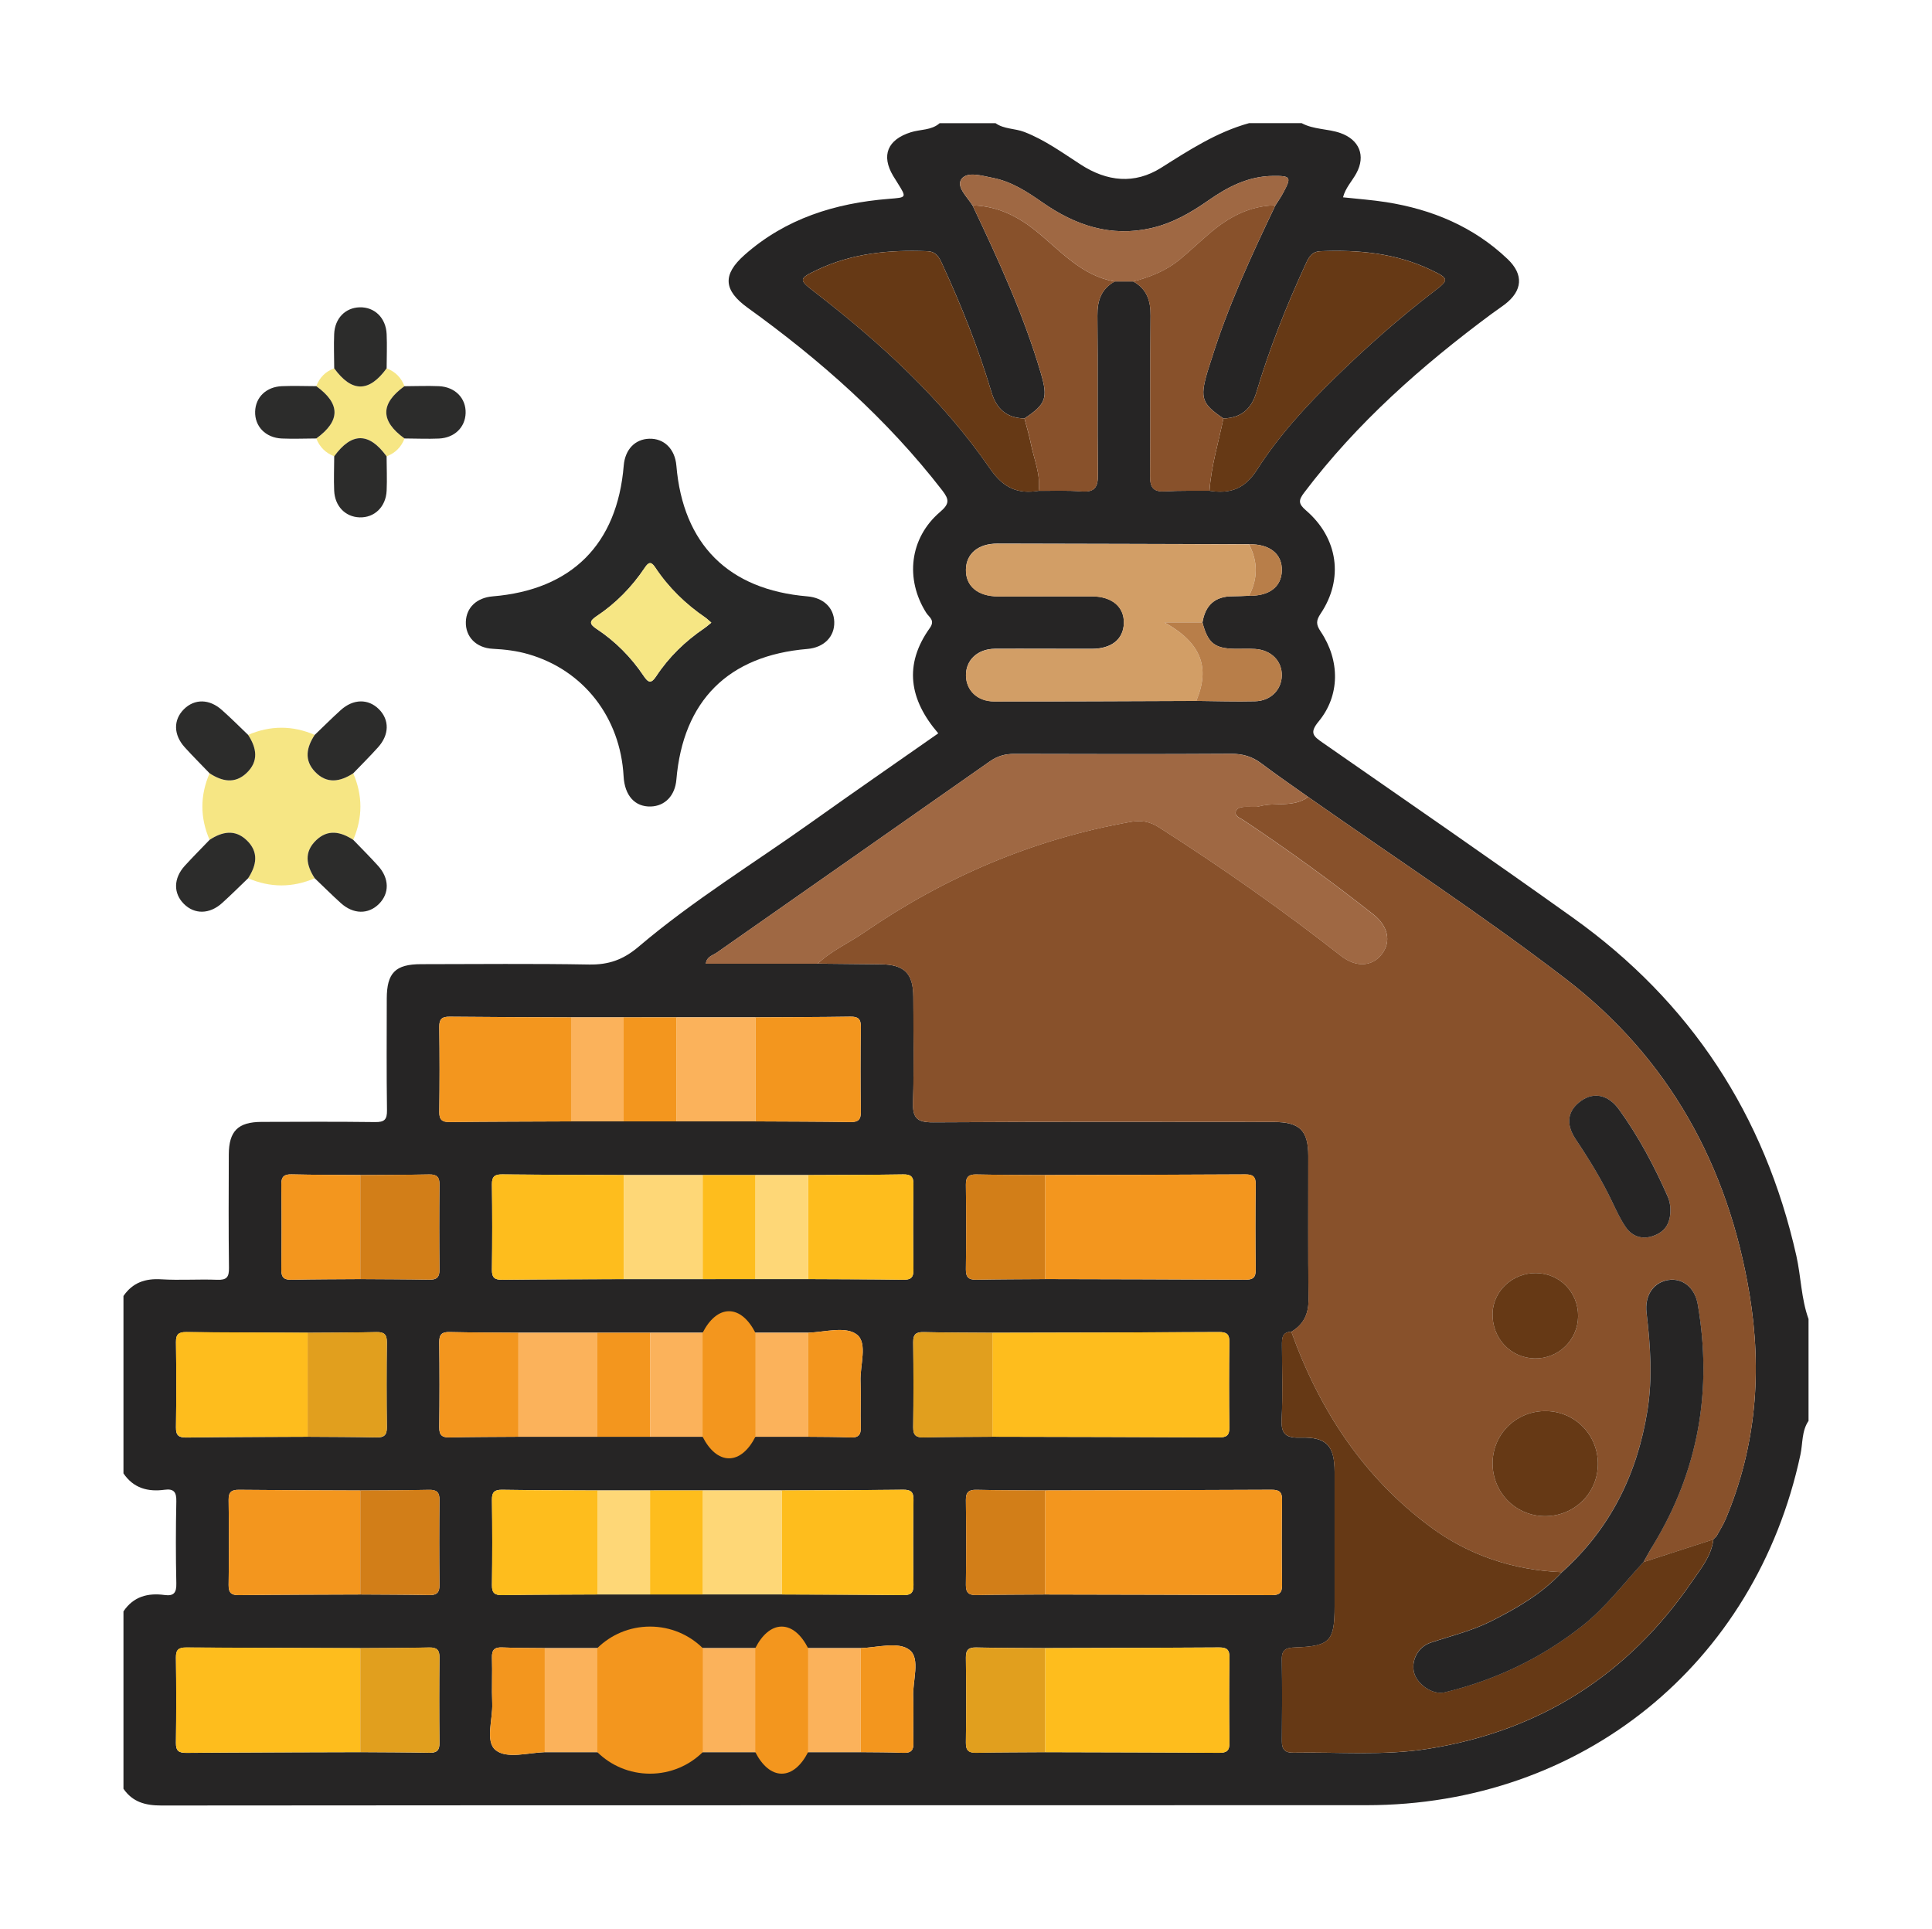 <?xml version="1.0" encoding="utf-8"?>
<!-- Generator: Adobe Illustrator 25.0.0, SVG Export Plug-In . SVG Version: 6.00 Build 0)  -->
<svg version="1.1" id="Layer_1" xmlns="http://www.w3.org/2000/svg" xmlns:xlink="http://www.w3.org/1999/xlink" x="0px" y="0px"
	 viewBox="0 0 440.03 439.28" style="enable-background:new 0 0 440.03 439.28;" xml:space="preserve">
<style type="text/css">
	.st0{fill:#262525;}
	.st1{fill:#88512B;}
	.st2{fill:#663915;}
	.st3{fill:#9F6843;}
	.st4{fill:#D29E66;}
	.st5{fill:#F3961E;}
	.st6{fill:#FEBD1D;}
	.st7{fill:#D27E18;}
	.st8{fill:#E19F1E;}
	.st9{fill:#FBB25B;}
	.st10{fill:#FED777;}
	.st11{fill:#B87E49;}
	.st12{fill:#282828;}
	.st13{fill:#F6E684;}
	.st14{fill:#2C2C2B;}
</style>
<g>
	<path class="st0" d="M411.91,300.41c0,7.73,0,15.46,0,23.19c-1.59,2.34-1.29,5.14-1.85,7.72c-10.22,47.73-49.85,79.8-98.81,79.81
		c-91.5,0.03-183-0.01-274.51,0.07c-3.65,0-6.52-0.78-8.62-3.81c0-13.47,0-26.93,0-40.4c2.26-3.38,5.55-4.25,9.36-3.73
		c2.13,0.29,2.73-0.54,2.68-2.65c-0.14-6.22-0.13-12.45,0-18.67c0.05-2.1-0.55-2.94-2.68-2.65c-3.81,0.52-7.09-0.37-9.36-3.73
		c0-13.47,0-26.93,0-40.4c2.09-3.05,4.96-4.03,8.63-3.8c4.23,0.26,8.49-0.06,12.73,0.11c2.15,0.08,2.7-0.61,2.67-2.7
		c-0.11-8.6-0.07-17.2-0.04-25.8c0.02-5.37,2.09-7.44,7.48-7.46c8.62-0.03,17.23-0.07,25.85,0.04c2.11,0.03,2.73-0.55,2.7-2.68
		c-0.12-8.47-0.06-16.95-0.05-25.43c0.01-5.88,1.96-7.85,7.83-7.85c12.74-0.01,25.48-0.15,38.21,0.08c4.47,0.08,7.8-1.07,11.32-4.06
		c12.36-10.51,26.24-18.99,39.43-28.39c9.53-6.79,19.16-13.44,28.82-20.2c-6.62-7.69-7.89-15.64-1.93-23.98
		c1.29-1.8-0.18-2.47-0.8-3.46c-4.88-7.7-3.8-17.06,3.14-22.98c2.19-1.87,2.1-2.83,0.49-4.92c-12.56-16.23-27.73-29.65-44.31-41.59
		c-5.53-3.99-5.77-7.55-0.71-12.03c9.36-8.29,20.63-11.79,32.84-12.77c4.11-0.33,4.12-0.23,2.01-3.62
		c-0.33-0.53-0.67-1.05-0.99-1.59c-2.81-4.7-1.27-8.3,4.02-9.96c2.18-0.69,4.68-0.41,6.55-2.06c4.25,0,8.5,0,12.74,0
		c1.95,1.38,4.39,1.16,6.54,1.99c4.71,1.82,8.72,4.76,12.89,7.45c5.96,3.85,12.22,4.54,18.3,0.7c6.37-4.02,12.64-8.11,20-10.15
		c4,0,8,0,11.99,0c2.74,1.48,5.92,1.24,8.79,2.24c4.33,1.51,5.85,5.17,3.66,9.18c-0.99,1.81-2.5,3.35-3.03,5.47
		c3.43,0.37,6.65,0.6,9.83,1.1c10.45,1.65,19.88,5.57,27.64,12.95c3.72,3.54,3.44,7.23-0.66,10.36c-0.99,0.76-2.04,1.44-3.04,2.18
		c-15.89,11.79-30.61,24.79-42.61,40.65c-1.33,1.75-1.37,2.53,0.41,4.07c7.32,6.3,8.62,15.6,3.35,23.47
		c-1.08,1.61-1.1,2.49-0.01,4.11c4.44,6.62,4.41,14.6-0.48,20.5c-2.19,2.64-1.11,3.39,0.97,4.84
		c19.03,13.23,38.11,26.39,56.97,39.85c26.79,19.13,43.67,44.88,50.88,76.99C410.21,290.8,410.23,295.76,411.91,300.41z
		 M124.08,399.05c3.99,0,7.98,0,11.97,0c8,0,16.01,0,24.01,0c3.99,0,7.98,0,11.97,0c4.01,0,8.01,0,12.02,0c3.99,0,7.98,0,11.97,0
		c3.23,0.04,6.46,0.01,9.68,0.15c1.77,0.08,2.41-0.54,2.35-2.33c-0.11-3.47,0.08-6.95-0.06-10.41c-0.15-3.66,1.66-8.66-0.77-10.64
		c-2.52-2.05-7.37-0.59-11.2-0.47c-3.99,0-7.98,0-11.97,0c-4.01,0-8.01,0-12.02,0c-3.99,0-7.98,0-11.97,0c-8,0-16.01,0-24.01,0
		c-3.99,0-7.98,0-11.97,0c-3.23-0.04-6.46-0.01-9.68-0.15c-1.77-0.08-2.41,0.54-2.35,2.33c0.11,3.47-0.08,6.95,0.06,10.41
		c0.15,3.66-1.66,8.66,0.77,10.64C115.4,400.64,120.24,399.18,124.08,399.05z M172.05,291.31c3.99,0,7.99,0,11.98,0
		c7.22,0.04,14.44,0.04,21.66,0.15c1.75,0.03,2.39-0.49,2.36-2.3c-0.09-6.46-0.09-12.93,0-19.39c0.03-1.81-0.61-2.33-2.36-2.3
		c-7.22,0.12-14.44,0.11-21.66,0.15c-3.99,0-7.99,0-11.98,0c-4,0-8,0-12.01,0c-5.99,0-11.98,0-17.98,0
		c-9.22-0.04-18.44-0.05-27.65-0.15c-1.75-0.02-2.39,0.48-2.37,2.3c0.09,6.47,0.09,12.94,0,19.4c-0.03,1.82,0.62,2.32,2.37,2.3
		c9.22-0.11,18.44-0.11,27.65-0.15c5.99,0,11.98,0,17.98,0C164.04,291.31,168.04,291.31,172.05,291.31z M148.05,339.44
		c-3.99,0-7.99,0-11.98,0c-7.22-0.04-14.44-0.04-21.66-0.15c-1.75-0.03-2.39,0.49-2.36,2.3c0.09,6.46,0.09,12.93,0,19.39
		c-0.03,1.81,0.61,2.33,2.36,2.3c7.22-0.12,14.44-0.11,21.66-0.15c3.99,0,7.99,0,11.98,0c4,0,8,0,12.01,0c5.99,0,11.98,0,17.98,0
		c9.22,0.04,18.44,0.05,27.65,0.15c1.75,0.02,2.39-0.48,2.37-2.3c-0.09-6.47-0.09-12.94,0-19.4c0.03-1.82-0.62-2.32-2.37-2.3
		c-9.22,0.11-18.44,0.11-27.65,0.15c-5.99,0-11.98,0-17.98,0C156.05,339.44,152.05,339.44,148.05,339.44z M148.06,327.22
		c3.99,0,7.98,0,11.97,0c4.01,0,8.01,0,12.02,0c3.99,0,7.98,0,11.97,0c3.23,0.04,6.46,0.01,9.68,0.15c1.77,0.08,2.41-0.54,2.35-2.33
		c-0.11-3.47,0.08-6.95-0.06-10.41c-0.15-3.66,1.66-8.66-0.77-10.64c-2.52-2.05-7.37-0.59-11.2-0.47c-3.99,0-7.98,0-11.97,0
		c-4.01,0-8.01,0-12.02,0c-3.99,0-7.98,0-11.97,0c-4.01,0-8.01,0-12.02,0c-5.99,0-11.98,0-17.97,0c-5.22-0.04-10.44-0.03-15.66-0.15
		c-1.75-0.04-2.39,0.51-2.37,2.32c0.08,6.45,0.08,12.91,0,19.36c-0.02,1.8,0.62,2.36,2.37,2.32c5.22-0.12,10.44-0.11,15.66-0.15
		c5.99,0,11.98,0,17.97,0C140.05,327.22,144.06,327.22,148.06,327.22z M142.04,231.7c-3.99,0-7.98,0-11.97,0
		c-9.21-0.04-18.42-0.05-27.63-0.15c-1.73-0.02-2.41,0.48-2.39,2.3c0.09,6.46,0.09,12.93,0,19.39c-0.02,1.82,0.66,2.32,2.39,2.3
		c9.21-0.1,18.42-0.11,27.63-0.15c3.99,0,7.98,0,11.97,0c4.01,0,8.01,0,12.02,0c5.99,0,11.98,0,17.97,0
		c7.22,0.04,14.43,0.04,21.65,0.15c1.74,0.03,2.41-0.49,2.38-2.31c-0.09-6.46-0.09-12.92,0-19.38c0.02-1.82-0.64-2.33-2.38-2.31
		c-7.21,0.11-14.43,0.11-21.65,0.15c-5.99,0-11.98,0-17.97,0C150.05,231.7,146.05,231.7,142.04,231.7z M82.06,267.61
		c-5.21-0.04-10.43-0.03-15.64-0.15c-1.77-0.04-2.37,0.55-2.35,2.33c0.08,6.44,0.08,12.89,0,19.34c-0.02,1.78,0.58,2.37,2.35,2.33
		c5.21-0.12,10.43-0.11,15.64-0.15c5.21,0.04,10.43,0.03,15.64,0.14c1.73,0.04,2.42-0.52,2.4-2.32c-0.08-6.44-0.08-12.89,0-19.33
		c0.02-1.8-0.67-2.36-2.4-2.32C92.49,267.58,87.27,267.58,82.06,267.61z M82.06,363.14c5.21,0.04,10.43,0.03,15.64,0.14
		c1.73,0.04,2.42-0.52,2.4-2.32c-0.08-6.44-0.08-12.89,0-19.33c0.02-1.8-0.67-2.36-2.4-2.32c-5.21,0.11-10.43,0.1-15.64,0.14
		c-9.2-0.04-18.41-0.05-27.61-0.15c-1.75-0.02-2.4,0.5-2.38,2.31c0.09,6.46,0.09,12.91,0,19.37c-0.02,1.81,0.63,2.33,2.38,2.31
		C63.65,363.18,72.86,363.18,82.06,363.14z M70.07,327.22c5.22,0.04,10.44,0.03,15.66,0.15c1.74,0.04,2.41-0.51,2.38-2.31
		c-0.08-6.45-0.08-12.91,0-19.36c0.02-1.81-0.64-2.35-2.38-2.31c-5.22,0.12-10.44,0.11-15.66,0.15c-9.21-0.04-18.42-0.04-27.63-0.15
		c-1.76-0.02-2.38,0.5-2.36,2.31c0.09,6.46,0.09,12.93,0,19.39c-0.03,1.81,0.6,2.33,2.36,2.31
		C51.65,327.27,60.86,327.26,70.07,327.22z M290.48,46.78c0.59-0.94,1.24-1.86,1.76-2.84c1.95-3.62,1.77-3.91-2.29-3.87
		c-5.63,0.05-10.32,2.49-14.79,5.62c-4,2.8-8.21,5.2-13.06,6.29c-9.2,2.06-17.22-0.67-24.68-5.88c-3.48-2.43-7.04-4.76-11.32-5.59
		c-2.44-0.47-5.74-1.52-7.08,0.22c-1.35,1.75,1.27,4.11,2.48,6.05c5.92,12.46,11.68,24.99,15.58,38.27
		c1.66,5.65,1.1,7.03-3.75,10.25c-4.02-0.1-6.36-2.13-7.51-5.98c-2.99-10.02-6.85-19.72-11.23-29.22c-0.7-1.52-1.36-2.81-3.41-2.89
		c-8.7-0.35-17.17,0.47-25.14,4.28c-4.13,1.98-4.13,2.21-0.6,4.93c15.13,11.68,29.16,24.52,40.05,40.31
		c3.02,4.38,6.25,5.84,11.08,5.05c3.24,0.03,6.5-0.13,9.72,0.13c3.02,0.24,3.8-0.91,3.77-3.81c-0.14-12.07,0.02-24.14-0.11-36.21
		c-0.04-3.44,0.86-6.09,3.95-7.8c1.4,0,2.8,0,4.2,0c3.09,1.71,3.99,4.37,3.95,7.8c-0.13,12.2,0.01,24.41-0.1,36.62
		c-0.02,2.62,0.82,3.54,3.43,3.39c3.36-0.2,6.73-0.1,10.1-0.13c4.65,0.73,7.98-0.36,10.82-4.8c4.95-7.74,11.21-14.56,17.81-20.99
		c7.12-6.95,14.56-13.54,22.46-19.59c3.52-2.69,3.51-2.93-0.65-4.92c-7.97-3.81-16.44-4.62-25.14-4.26c-2.06,0.08-2.7,1.4-3.4,2.91
		c-4.38,9.5-8.24,19.19-11.22,29.21c-1.15,3.85-3.51,5.86-7.52,5.97c-4.85-3.26-5.35-4.6-3.74-10.27c0.3-1.08,0.69-2.13,1.02-3.2
		C279.69,69.71,285.02,58.22,290.48,46.78z M82.06,399.05c5.22,0.04,10.44,0.03,15.66,0.15c1.74,0.04,2.41-0.51,2.38-2.31
		c-0.08-6.45-0.08-12.91,0-19.36c0.02-1.81-0.64-2.35-2.38-2.31c-5.22,0.12-10.44,0.11-15.66,0.15
		c-13.21-0.04-26.41-0.05-39.62-0.15c-1.75-0.01-2.39,0.48-2.37,2.3c0.09,6.47,0.09,12.94,0,19.4c-0.03,1.82,0.62,2.31,2.37,2.3
		C55.65,399.11,68.86,399.09,82.06,399.05z M238.03,399.05c13.21,0.04,26.41,0.05,39.62,0.15c1.75,0.01,2.39-0.48,2.37-2.3
		c-0.09-6.47-0.09-12.94,0-19.4c0.03-1.82-0.62-2.31-2.37-2.3c-13.21,0.1-26.41,0.11-39.62,0.15c-5.22-0.04-10.44-0.03-15.66-0.15
		c-1.74-0.04-2.41,0.51-2.38,2.31c0.08,6.45,0.08,12.91,0,19.36c-0.02,1.81,0.64,2.35,2.38,2.31
		C227.59,399.08,232.81,399.09,238.03,399.05z M238.03,291.31c15.19,0.04,30.39,0.06,45.58,0.15c1.73,0.01,2.42-0.47,2.39-2.3
		c-0.09-6.46-0.09-12.93,0-19.39c0.02-1.83-0.67-2.31-2.39-2.3c-15.19,0.09-30.39,0.11-45.58,0.15c-5.21-0.04-10.43-0.03-15.64-0.14
		c-1.73-0.04-2.42,0.52-2.4,2.32c0.08,6.44,0.08,12.89,0,19.33c-0.02,1.8,0.67,2.36,2.4,2.32
		C227.6,291.35,232.82,291.35,238.03,291.31z M226.03,303.53c-5.22-0.04-10.44-0.03-15.66-0.15c-1.74-0.04-2.41,0.51-2.38,2.31
		c0.08,6.45,0.08,12.91,0,19.36c-0.02,1.81,0.64,2.35,2.38,2.31c5.22-0.12,10.44-0.11,15.66-0.15c17.2,0.04,34.4,0.06,51.6,0.15
		c1.74,0.01,2.4-0.46,2.37-2.29c-0.09-6.47-0.09-12.94,0-19.41c0.03-1.83-0.63-2.3-2.37-2.29
		C260.44,303.47,243.24,303.49,226.03,303.53z M238.03,363.14c17.19,0.04,34.38,0.06,51.57,0.15c1.73,0.01,2.42-0.46,2.4-2.3
		c-0.09-6.47-0.09-12.93,0-19.4c0.02-1.84-0.67-2.3-2.4-2.3c-17.19,0.09-34.38,0.11-51.57,0.15c-5.21-0.04-10.43-0.03-15.64-0.14
		c-1.73-0.04-2.42,0.52-2.4,2.32c0.08,6.44,0.08,12.89,0,19.33c-0.02,1.8,0.67,2.36,2.4,2.32
		C227.6,363.17,232.82,363.18,238.03,363.14z M272.47,159.63c4.47,0.04,8.94,0.19,13.4,0.08c3.52-0.08,5.98-2.59,6.07-5.79
		c0.09-3.37-2.41-5.9-6.12-6.12c-1.48-0.09-2.98-0.01-4.47-0.03c-4.72-0.06-6.26-1.3-7.48-6.01c0.63-3.88,2.82-5.97,6.86-5.96
		c1.25,0,2.49-0.07,3.74-0.12c4.6,0.08,7.36-2.01,7.48-5.68c0.12-3.82-2.72-6.12-7.48-6.05c-19.1-0.05-38.2-0.12-57.31-0.15
		c-4.39-0.01-7.1,2.32-7.16,5.92c-0.07,3.75,2.69,6.09,7.34,6.11c7.12,0.02,14.23-0.05,21.35-0.02c4.62,0.02,7.4,2.42,7.28,6.16
		c-0.12,3.6-2.8,5.78-7.27,5.79c-7.37,0.02-14.73-0.05-22.1-0.01c-3.96,0.03-6.65,2.6-6.59,6.1c0.05,3.39,2.61,5.89,6.4,5.89
		C241.76,159.77,257.12,159.68,272.47,159.63z M390.22,350.59c0.25-0.25,0.5-0.5,0.75-0.76c0.7-1.3,1.52-2.56,2.09-3.92
		c6.94-16.53,8.32-33.63,5.4-51.21c-4.86-29.25-18.38-53.73-41.9-71.79c-18.96-14.55-39.03-27.66-58.61-41.4
		c-3.55-2.53-7.16-4.99-10.64-7.62c-2.09-1.59-4.26-2.23-6.9-2.21c-16.47,0.1-32.94,0.07-49.41,0.02c-2.09-0.01-3.82,0.49-5.55,1.7
		c-20.71,14.54-41.46,29.02-62.18,43.55c-0.91,0.64-2.35,0.92-2.49,2.52c8.56,0,17.03,0,25.49,0c4.75,0.05,9.49,0.09,14.24,0.14
		c5.45,0.05,7.49,2.03,7.51,7.43c0.03,7.98,0.19,15.97-0.07,23.94c-0.12,3.54,0.82,4.65,4.51,4.63c25.86-0.16,51.72-0.09,77.58-0.08
		c5.98,0,7.93,1.9,7.94,7.74c0.02,10.85-0.08,21.7,0.06,32.55c0.04,3.35-1.06,5.79-3.91,7.48c-2.19,0.05-2.15,1.58-2.15,3.15
		c0.02,5.61,0.21,11.23-0.07,16.83c-0.17,3.41,1.07,4.24,4.28,4.14c5.94-0.18,7.77,1.83,7.78,7.8c0.01,10.22,0,20.45,0,30.67
		c0,7.89-1.04,9.02-8.95,9.31c-1.87,0.07-3.1,0.33-3.07,2.64c0.09,6.23,0.07,12.47,0.01,18.7c-0.02,1.93,0.76,2.67,2.67,2.64
		c10.22-0.19,20.5,0.73,30.65-0.89c25.49-4.06,45.55-16.85,60.11-38.12c2.01-2.94,4.4-5.79,4.85-9.56L390.22,350.59z"/>
	<path class="st1" d="M297.95,181.51c19.58,13.75,39.66,26.85,58.61,41.4c23.52,18.06,37.04,42.54,41.9,71.79
		c2.92,17.59,1.54,34.69-5.4,51.21c-0.57,1.36-1.39,2.62-2.09,3.92c-0.25,0.25-0.5,0.5-0.75,0.76c0,0,0.02,0.02,0.02,0.02
		c-5.31,1.72-10.62,3.44-15.93,5.16c0.73-1.29,1.43-2.6,2.2-3.87c10.35-17,13.52-35.34,10.16-54.85c-0.67-3.89-3.51-6.03-6.68-5.55
		c-3.43,0.52-5.44,3.51-4.98,7.46c0.87,7.42,1.4,14.83,0.2,22.29c-2.33,14.49-8.46,26.93-19.49,36.81
		c-10.99-0.46-21.14-3.81-29.88-10.28c-15.32-11.34-25.34-26.68-31.73-44.49c2.85-1.69,3.95-4.13,3.91-7.48
		c-0.14-10.85-0.04-21.7-0.06-32.55c-0.01-5.84-1.96-7.74-7.94-7.74c-25.86-0.01-51.72-0.08-77.58,0.08
		c-3.69,0.02-4.62-1.09-4.51-4.63c0.26-7.97,0.1-15.96,0.07-23.94c-0.02-5.39-2.06-7.37-7.51-7.43c-4.75-0.05-9.49-0.09-14.24-0.14
		c3.09-2.96,7.03-4.67,10.51-7.07c18.43-12.68,38.54-21.26,60.64-25.2c2.6-0.46,4.49-0.1,6.61,1.25
		c14.28,9.12,28.13,18.84,41.47,29.29c3.38,2.65,7.08,2.42,9.26-0.45c2.2-2.9,1.36-6.41-1.95-9.03
		c-9.58-7.56-19.46-14.71-29.61-21.48c-0.78-0.52-2.1-0.87-1.68-2.09c0.28-0.8,1.42-0.91,2.31-0.96c1-0.05,2.06,0.17,2.99-0.09
		C290.46,182.63,294.58,183.99,297.95,181.51z M352.19,321.37c-6.64-0.12-12.03,4.97-12.23,11.53c-0.21,6.75,5.02,12.28,11.74,12.4
		c6.64,0.12,12.03-4.97,12.23-11.53C364.14,327.01,358.9,321.48,352.19,321.37z M380.41,274.7c-0.01-0.04-0.12-1.18-0.56-2.17
		c-3.06-6.94-6.61-13.63-11.06-19.8c-2.45-3.4-5.75-4.1-8.68-2.01c-3.06,2.19-3.59,5.21-1.2,8.78c3.05,4.55,5.89,9.19,8.25,14.13
		c0.96,2.01,1.9,4.06,3.15,5.88c1.61,2.34,4.12,2.86,6.64,1.82C379.25,280.37,380.71,278.51,380.41,274.7z M359.43,299.8
		c0.06-5.46-4.14-9.79-9.57-9.86c-5.31-0.07-9.77,4.04-9.91,9.14c-0.16,5.67,4.05,10.19,9.59,10.3
		C354.95,309.48,359.38,305.19,359.43,299.8z"/>
	<path class="st2" d="M294.11,303.29c6.39,17.81,16.41,33.15,31.73,44.49c8.75,6.47,18.89,9.83,29.88,10.28
		c-4.56,4.92-10.26,8.2-16.17,11.18c-4.37,2.2-9.11,3.32-13.71,4.86c-2.97,1-4.5,4.19-3.76,6.88c0.74,2.69,4.27,5.09,6.96,4.43
		c11.54-2.79,22-7.76,31.37-15.16c5.34-4.22,9.34-9.59,13.89-14.49c5.31-1.72,10.62-3.44,15.93-5.16c-0.45,3.77-2.84,6.63-4.85,9.56
		c-14.55,21.27-34.61,34.05-60.11,38.12c-10.15,1.62-20.43,0.7-30.65,0.89c-1.91,0.04-2.69-0.71-2.67-2.64
		c0.06-6.23,0.08-12.47-0.01-18.7c-0.03-2.3,1.19-2.57,3.07-2.64c7.91-0.29,8.95-1.42,8.95-9.31c0-10.22,0.01-20.45,0-30.67
		c-0.01-5.98-1.84-7.98-7.78-7.8c-3.21,0.1-4.45-0.73-4.28-4.14c0.28-5.6,0.09-11.22,0.07-16.83
		C291.96,304.87,291.92,303.35,294.11,303.29z"/>
	<path class="st3" d="M297.95,181.51c-3.37,2.48-7.49,1.12-11.15,2.14c-0.93,0.26-1.99,0.04-2.99,0.09
		c-0.89,0.04-2.03,0.16-2.31,0.96c-0.43,1.22,0.89,1.57,1.68,2.09c10.16,6.77,20.03,13.92,29.61,21.48
		c3.31,2.61,4.15,6.13,1.95,9.03c-2.18,2.87-5.87,3.1-9.26,0.45c-13.34-10.45-27.19-20.17-41.47-29.29
		c-2.12-1.35-4.01-1.71-6.61-1.25c-22.1,3.94-42.21,12.52-60.64,25.2c-3.48,2.39-7.41,4.11-10.51,7.07c-8.47,0-16.94,0-25.49,0
		c0.14-1.6,1.58-1.88,2.49-2.52c20.71-14.53,41.47-29.01,62.18-43.55c1.73-1.21,3.46-1.71,5.55-1.7
		c16.47,0.05,32.94,0.08,49.41-0.02c2.65-0.02,4.82,0.63,6.9,2.21C290.79,176.52,294.4,178.98,297.95,181.51z"/>
	<path class="st4" d="M284.47,135.69c-1.25,0.04-2.49,0.12-3.74,0.12c-4.04-0.01-6.22,2.08-6.86,5.96c-2.63,0-5.26,0-8.64,0
		c8.37,4.64,10.44,10.23,7.24,17.87c-15.36,0.05-30.71,0.13-46.07,0.13c-3.8,0-6.35-2.5-6.4-5.89c-0.05-3.5,2.63-6.07,6.59-6.1
		c7.37-0.05,14.73,0.03,22.1,0.01c4.47-0.01,7.15-2.19,7.27-5.79c0.12-3.74-2.66-6.14-7.28-6.16c-7.12-0.03-14.23,0.04-21.35,0.02
		c-4.65-0.02-7.4-2.35-7.34-6.11c0.06-3.6,2.78-5.92,7.16-5.92c19.1,0.02,38.2,0.09,57.31,0.15
		C286.52,127.87,286.52,131.78,284.47,135.69z"/>
	<path class="st5" d="M238.03,339.44c17.19-0.04,34.38-0.06,51.57-0.15c1.73-0.01,2.42,0.46,2.4,2.3c-0.09,6.47-0.09,12.93,0,19.4
		c0.02,1.83-0.67,2.3-2.4,2.3c-17.19-0.09-34.38-0.11-51.57-0.15C238.03,355.24,238.03,347.34,238.03,339.44z"/>
	<path class="st6" d="M226.03,303.53c17.2-0.04,34.4-0.06,51.6-0.15c1.74-0.01,2.4,0.46,2.37,2.29c-0.09,6.47-0.09,12.94,0,19.41
		c0.03,1.83-0.63,2.3-2.37,2.29c-17.2-0.09-34.4-0.11-51.6-0.15C226.03,319.33,226.03,311.43,226.03,303.53z"/>
	<path class="st5" d="M238.03,267.61c15.19-0.04,30.39-0.06,45.58-0.15c1.73-0.01,2.42,0.47,2.39,2.3c-0.09,6.46-0.09,12.93,0,19.39
		c0.02,1.83-0.67,2.31-2.39,2.3c-15.19-0.09-30.39-0.11-45.58-0.15C238.03,283.41,238.03,275.51,238.03,267.61z"/>
	<path class="st2" d="M236.57,111.79c-4.83,0.79-8.06-0.68-11.08-5.05c-10.89-15.79-24.92-28.63-40.05-40.31
		c-3.53-2.72-3.53-2.95,0.6-4.93c7.97-3.81,16.44-4.63,25.14-4.28c2.05,0.08,2.71,1.37,3.41,2.89c4.37,9.5,8.23,19.2,11.23,29.22
		c1.15,3.85,3.49,5.89,7.51,5.98c0.49,1.9,1.07,3.78,1.45,5.7C235.5,104.57,237.04,108.02,236.57,111.79z"/>
	<path class="st2" d="M278.64,95.31c4.01-0.11,6.37-2.12,7.52-5.97c2.98-10.02,6.85-19.72,11.22-29.21c0.7-1.51,1.34-2.83,3.4-2.91
		c8.69-0.35,17.17,0.45,25.14,4.26c4.16,1.99,4.17,2.23,0.65,4.92c-7.91,6.05-15.34,12.64-22.46,19.59
		c-6.6,6.44-12.86,13.26-17.81,20.99c-2.84,4.44-6.17,5.53-10.82,4.8C275.85,106.16,277.52,100.79,278.64,95.31z"/>
	<path class="st6" d="M238.03,375.36c13.21-0.04,26.41-0.05,39.62-0.15c1.75-0.01,2.39,0.48,2.37,2.3c-0.09,6.47-0.09,12.94,0,19.4
		c0.03,1.82-0.62,2.31-2.37,2.3c-13.21-0.1-26.41-0.11-39.62-0.15C238.03,391.15,238.03,383.25,238.03,375.36z"/>
	<path class="st6" d="M82.06,399.05c-13.21,0.04-26.41,0.05-39.62,0.15c-1.75,0.01-2.39-0.48-2.37-2.3c0.09-6.47,0.09-12.94,0-19.4
		c-0.03-1.82,0.62-2.31,2.37-2.3c13.21,0.1,26.41,0.11,39.62,0.15C82.06,383.25,82.06,391.15,82.06,399.05z"/>
	<path class="st1" d="M236.57,111.79c0.47-3.77-1.07-7.21-1.78-10.79c-0.38-1.92-0.96-3.8-1.45-5.7c4.85-3.22,5.41-4.6,3.75-10.25
		c-3.9-13.28-9.66-25.81-15.58-38.27c5.58,0.11,10.26,2.43,14.51,5.87c5.53,4.47,10.3,10.15,17.87,11.46
		c-3.09,1.71-3.99,4.36-3.95,7.8c0.13,12.07-0.03,24.14,0.11,36.21c0.03,2.9-0.74,4.05-3.77,3.81
		C243.07,111.66,239.81,111.81,236.57,111.79z"/>
	<path class="st1" d="M278.64,95.31c-1.12,5.48-2.79,10.85-3.17,16.47c-3.37,0.03-6.74-0.07-10.1,0.13
		c-2.61,0.16-3.45-0.76-3.43-3.39c0.11-12.2-0.03-24.41,0.1-36.62c0.04-3.44-0.86-6.1-3.95-7.81c3.88-0.99,7.55-2.46,10.66-5.04
		c2.28-1.89,4.44-3.94,6.69-5.87c4.33-3.71,9.14-6.35,15.04-6.42c-5.45,11.44-10.79,22.93-14.56,35.07
		c-0.33,1.07-0.72,2.12-1.02,3.2C273.29,90.71,273.79,92.05,278.64,95.31z"/>
	<path class="st6" d="M70.07,327.22c-9.21,0.04-18.42,0.04-27.63,0.15c-1.76,0.02-2.38-0.5-2.36-2.31c0.09-6.46,0.09-12.93,0-19.39
		c-0.03-1.81,0.6-2.33,2.36-2.31c9.21,0.11,18.42,0.11,27.63,0.15C70.07,311.43,70.07,319.33,70.07,327.22z"/>
	<path class="st6" d="M142.06,291.31c-9.22,0.04-18.44,0.05-27.65,0.15c-1.75,0.02-2.39-0.48-2.37-2.3c0.09-6.47,0.09-12.94,0-19.4
		c-0.03-1.82,0.62-2.32,2.37-2.3c9.22,0.11,18.44,0.11,27.65,0.15C142.06,275.51,142.06,283.41,142.06,291.31z"/>
	<path class="st6" d="M178.03,339.44c9.22-0.04,18.44-0.05,27.65-0.15c1.75-0.02,2.39,0.48,2.37,2.3c-0.09,6.47-0.09,12.94,0,19.4
		c0.03,1.82-0.62,2.32-2.37,2.3c-9.22-0.11-18.44-0.11-27.65-0.15C178.03,355.24,178.03,347.34,178.03,339.44z"/>
	<path class="st5" d="M82.06,363.14c-9.2,0.04-18.41,0.05-27.61,0.15c-1.74,0.02-2.4-0.5-2.38-2.31c0.09-6.46,0.09-12.91,0-19.37
		c-0.02-1.81,0.63-2.33,2.38-2.31c9.2,0.1,18.41,0.11,27.61,0.15C82.06,347.34,82.06,355.24,82.06,363.14z"/>
	<path class="st5" d="M130.07,255.4c-9.21,0.04-18.42,0.05-27.63,0.15c-1.73,0.02-2.41-0.48-2.39-2.3c0.09-6.46,0.09-12.93,0-19.39
		c-0.02-1.82,0.66-2.32,2.39-2.3c9.21,0.1,18.42,0.11,27.63,0.15C130.07,239.6,130.07,247.5,130.07,255.4z"/>
	<path class="st3" d="M290.48,46.78c-5.9,0.07-10.71,2.71-15.04,6.42c-2.25,1.93-4.41,3.98-6.69,5.87
		c-3.11,2.58-6.78,4.05-10.66,5.04c-1.4,0-2.8,0-4.2,0c-7.57-1.3-12.34-6.98-17.87-11.46c-4.25-3.43-8.93-5.75-14.51-5.87
		c-1.22-1.94-3.83-4.31-2.48-6.05c1.34-1.74,4.64-0.69,7.08-0.22c4.29,0.83,7.84,3.16,11.32,5.59c7.46,5.21,15.48,7.94,24.68,5.88
		c4.85-1.09,9.06-3.48,13.06-6.29c4.47-3.13,9.16-5.57,14.79-5.62c4.06-0.03,4.24,0.25,2.29,3.87
		C291.71,44.91,291.07,45.83,290.48,46.78z"/>
	<ellipse class="st5" cx="148.05" cy="387.2" rx="16.98" ry="16.75"/>
	<path class="st6" d="M136.06,363.14c-7.22,0.04-14.44,0.04-21.66,0.15c-1.75,0.03-2.39-0.49-2.36-2.3c0.09-6.46,0.09-12.93,0-19.39
		c-0.03-1.81,0.61-2.33,2.36-2.3c7.22,0.12,14.44,0.11,21.66,0.15C136.06,347.34,136.06,355.24,136.06,363.14z"/>
	<path class="st6" d="M184.03,267.62c7.22-0.04,14.44-0.04,21.66-0.15c1.75-0.03,2.39,0.49,2.36,2.3c-0.09,6.46-0.09,12.93,0,19.39
		c0.03,1.81-0.61,2.33-2.36,2.3c-7.22-0.12-14.44-0.11-21.66-0.15C184.03,283.41,184.03,275.51,184.03,267.62z"/>
	<path class="st5" d="M172.03,231.7c7.22-0.04,14.43-0.04,21.65-0.15c1.74-0.03,2.41,0.49,2.38,2.31c-0.09,6.46-0.09,12.92,0,19.38
		c0.02,1.82-0.64,2.33-2.38,2.31c-7.21-0.11-14.43-0.11-21.65-0.15C172.03,247.5,172.03,239.6,172.03,231.7z"/>
	<path class="st7" d="M238.03,339.44c0,7.9,0,15.8,0,23.7c-5.21,0.04-10.43,0.03-15.64,0.14c-1.73,0.04-2.42-0.52-2.4-2.32
		c0.08-6.44,0.08-12.89,0-19.33c-0.02-1.8,0.67-2.36,2.4-2.32C227.6,339.41,232.82,339.4,238.03,339.44z"/>
	<path class="st8" d="M82.06,399.05c0-7.9,0-15.8,0-23.7c5.22-0.04,10.44-0.03,15.66-0.15c1.74-0.04,2.41,0.51,2.38,2.31
		c-0.08,6.45-0.08,12.91,0,19.36c0.02,1.81-0.64,2.35-2.38,2.31C92.5,399.08,87.28,399.09,82.06,399.05z"/>
	<path class="st8" d="M238.03,375.36c0,7.9,0,15.8,0,23.7c-5.22,0.04-10.44,0.03-15.66,0.15c-1.74,0.04-2.41-0.51-2.38-2.31
		c0.08-6.45,0.08-12.91,0-19.36c-0.02-1.81,0.64-2.35,2.38-2.31C227.59,375.33,232.81,375.32,238.03,375.36z"/>
	<path class="st7" d="M82.06,363.14c0-7.9,0-15.8,0-23.7c5.21-0.04,10.43-0.03,15.64-0.14c1.73-0.04,2.42,0.52,2.4,2.32
		c-0.08,6.44-0.08,12.89,0,19.33c0.02,1.8-0.67,2.36-2.4,2.32C92.49,363.17,87.27,363.18,82.06,363.14z"/>
	<path class="st9" d="M172.03,231.7c0,7.9,0,15.8,0,23.69c-5.99,0-11.98,0-17.97,0c0-7.9,0-15.79,0-23.69
		C160.05,231.7,166.04,231.7,172.03,231.7z"/>
	<path class="st5" d="M82.06,291.31c-5.21,0.04-10.43,0.03-15.64,0.15c-1.77,0.04-2.37-0.55-2.35-2.33c0.08-6.44,0.08-12.89,0-19.34
		c-0.02-1.78,0.58-2.37,2.35-2.33c5.21,0.12,10.43,0.11,15.64,0.15C82.06,275.51,82.06,283.41,82.06,291.31z"/>
	<path class="st7" d="M82.06,291.31c0-7.9,0-15.8,0-23.7c5.21-0.04,10.43-0.03,15.64-0.14c1.73-0.04,2.42,0.52,2.4,2.32
		c-0.08,6.44-0.08,12.89,0,19.33c0.02,1.8-0.67,2.36-2.4,2.32C92.49,291.35,87.27,291.35,82.06,291.31z"/>
	<path class="st10" d="M142.06,291.31c0-7.9,0-15.79,0-23.69c5.99,0,11.98,0,17.98,0c0,7.9,0,15.79,0,23.69
		C154.05,291.31,148.05,291.31,142.06,291.31z"/>
	<path class="st7" d="M238.03,267.61c0,7.9,0,15.8,0,23.7c-5.21,0.04-10.43,0.03-15.64,0.14c-1.73,0.04-2.42-0.52-2.4-2.32
		c0.08-6.44,0.08-12.89,0-19.33c-0.02-1.8,0.67-2.36,2.4-2.32C227.6,267.58,232.82,267.58,238.03,267.61z"/>
	<path class="st8" d="M70.07,327.22c0-7.9,0-15.8,0-23.7c5.22-0.04,10.44-0.03,15.66-0.15c1.74-0.04,2.41,0.51,2.38,2.31
		c-0.08,6.45-0.08,12.91,0,19.36c0.02,1.81-0.64,2.35-2.38,2.31C80.51,327.25,75.29,327.26,70.07,327.22z"/>
	<path class="st5" d="M118.08,327.22c-5.22,0.04-10.44,0.03-15.66,0.15c-1.75,0.04-2.39-0.51-2.37-2.32
		c0.08-6.45,0.08-12.91,0-19.36c-0.02-1.8,0.62-2.36,2.37-2.32c5.22,0.12,10.44,0.11,15.66,0.15
		C118.08,311.43,118.08,319.33,118.08,327.22z"/>
	<path class="st9" d="M118.08,327.22c0-7.9,0-15.8,0-23.69c5.99,0,11.98,0,17.97,0c0,7.9,0,15.79,0,23.69
		C130.06,327.22,124.07,327.22,118.08,327.22z"/>
	<path class="st8" d="M226.03,303.53c0,7.9,0,15.8,0,23.7c-5.22,0.04-10.44,0.03-15.66,0.15c-1.74,0.04-2.41-0.51-2.38-2.31
		c0.08-6.45,0.08-12.91,0-19.36c-0.02-1.81,0.64-2.35,2.38-2.31C215.59,303.5,220.81,303.49,226.03,303.53z"/>
	<path class="st10" d="M178.03,339.44c0,7.9,0,15.79,0,23.69c-5.99,0-11.98,0-17.98,0c0-7.9,0-15.79,0-23.69
		C166.04,339.44,172.04,339.44,178.03,339.44z"/>
	<ellipse class="st5" cx="178.04" cy="387.2" rx="8.5" ry="16.75"/>
	<path class="st9" d="M184.04,399.05c0-7.9,0-15.8,0-23.69c3.99,0,7.98,0,11.97,0c0,7.9,0,15.79,0,23.69
		C192.02,399.05,188.03,399.05,184.04,399.05z"/>
	<path class="st5" d="M196.01,399.05c0-7.9,0-15.79,0-23.69c3.83-0.13,8.68-1.59,11.2,0.47c2.43,1.98,0.62,6.97,0.77,10.64
		c0.14,3.47-0.05,6.94,0.06,10.41c0.06,1.79-0.58,2.4-2.35,2.33C202.47,399.06,199.24,399.09,196.01,399.05z"/>
	<ellipse class="st5" cx="166.04" cy="315.38" rx="8.5" ry="16.75"/>
	<path class="st9" d="M172.05,327.22c0-7.9,0-15.8,0-23.69c3.99,0,7.98,0,11.97,0c0,7.9,0,15.79,0,23.69
		C180.03,327.22,176.04,327.22,172.05,327.22z"/>
	<path class="st5" d="M184.02,327.22c0-7.9,0-15.79,0-23.69c3.83-0.13,8.68-1.59,11.2,0.47c2.43,1.98,0.62,6.97,0.77,10.64
		c0.14,3.47-0.05,6.94,0.06,10.41c0.06,1.79-0.58,2.4-2.35,2.33C190.48,327.23,187.25,327.26,184.02,327.22z"/>
	<path class="st5" d="M154.06,231.7c0,7.9,0,15.79,0,23.69c-4.01,0-8.01,0-12.02,0c0-7.9,0-15.8,0-23.69
		C146.05,231.7,150.05,231.7,154.06,231.7z"/>
	<path class="st9" d="M142.04,231.7c0,7.9,0,15.8,0,23.69c-3.99,0-7.98,0-11.97,0c0-7.9,0-15.8,0-23.69
		C134.06,231.7,138.05,231.7,142.04,231.7z"/>
	<path class="st5" d="M136.05,327.22c0-7.9,0-15.79,0-23.69c4.01,0,8.01,0,12.02,0c0,7.9,0,15.8,0,23.69
		C144.06,327.22,140.05,327.22,136.05,327.22z"/>
	<path class="st9" d="M148.06,327.22c0-7.9,0-15.8,0-23.69c3.99,0,7.98,0,11.97,0c0,7.9,0,15.8,0,23.69
		C156.04,327.22,152.05,327.22,148.06,327.22z"/>
	<path class="st10" d="M136.06,363.14c0-7.9,0-15.79,0-23.69c3.99,0,7.99,0,11.98,0c0,7.9,0,15.79,0,23.69
		C144.05,363.14,140.06,363.14,136.06,363.14z"/>
	<path class="st6" d="M148.05,363.14c0-7.9,0-15.79,0-23.69c4,0,8,0,12.01,0c0,7.9,0,15.79,0,23.69
		C156.05,363.14,152.05,363.14,148.05,363.14z"/>
	<path class="st10" d="M184.03,267.62c0,7.9,0,15.79,0,23.69c-3.99,0-7.99,0-11.98,0c0-7.9,0-15.79,0-23.69
		C176.04,267.62,180.03,267.62,184.03,267.62z"/>
	<path class="st6" d="M172.05,267.62c0,7.9,0,15.79,0,23.69c-4,0-8,0-12.01,0c0-7.9,0-15.79,0-23.69
		C164.04,267.62,168.04,267.62,172.05,267.62z"/>
	<path class="st5" d="M124.08,399.05c-3.83,0.13-8.68,1.59-11.2-0.47c-2.43-1.98-0.62-6.97-0.77-10.64
		c-0.14-3.47,0.05-6.94-0.06-10.41c-0.06-1.79,0.58-2.4,2.35-2.33c3.22,0.14,6.45,0.11,9.68,0.15
		C124.08,383.25,124.08,391.15,124.08,399.05z"/>
	<path class="st9" d="M124.08,399.05c0-7.9,0-15.8,0-23.69c3.99,0,7.98,0,11.97,0c0,7.9,0,15.8,0,23.69
		C132.06,399.05,128.07,399.05,124.08,399.05z"/>
	<path class="st9" d="M172.03,375.36c0,7.9,0,15.8,0,23.69c-3.99,0-7.98,0-11.97,0c0-7.9,0-15.8,0-23.69
		C164.05,375.36,168.04,375.36,172.03,375.36z"/>
	<path class="st11" d="M272.47,159.63c3.2-7.64,1.12-13.22-7.24-17.87c3.38,0,6.01,0,8.64,0c1.22,4.71,2.77,5.96,7.48,6.01
		c1.49,0.02,2.98-0.06,4.47,0.03c3.72,0.22,6.22,2.75,6.12,6.12c-0.09,3.2-2.55,5.7-6.07,5.79
		C281.41,159.82,276.94,159.67,272.47,159.63z"/>
	<path class="st11" d="M284.47,135.69c2.06-3.91,2.05-7.82,0-11.73c4.76-0.08,7.6,2.22,7.48,6.05
		C291.83,133.68,289.07,135.77,284.47,135.69z"/>
	<path class="st2" d="M390.22,350.59c0.25-0.25,0.5-0.5,0.75-0.76C390.72,350.08,390.47,350.34,390.22,350.59z"/>
	<path class="st12" d="M148.23,183.68c-3.62,0.11-5.96-2.48-6.2-6.88c-0.74-13.42-9.12-24.18-21.69-27.81
		c-2.65-0.77-5.36-1.09-8.11-1.23c-3.8-0.19-6.24-2.75-6.13-6.15c0.11-3.25,2.48-5.49,6.13-5.79c17.97-1.49,28.35-11.85,29.83-29.78
		c0.3-3.65,2.55-6.02,5.8-6.12c3.4-0.11,5.87,2.34,6.19,6.12c1.51,17.93,11.87,28.27,29.83,29.78c3.65,0.31,6.03,2.56,6.13,5.81
		c0.1,3.39-2.35,5.85-6.14,6.17c-18,1.5-28.3,11.79-29.82,29.78C153.74,181.19,151.48,183.57,148.23,183.68z M162.01,141.81
		c-0.57-0.49-0.9-0.83-1.28-1.09c-4.57-3.11-8.48-6.9-11.53-11.52c-0.99-1.51-1.6-1.02-2.38,0.15c-2.94,4.38-6.58,8.1-10.98,11.02
		c-1.65,1.1-1.63,1.76,0.01,2.85c4.3,2.84,7.88,6.45,10.75,10.73c1.03,1.53,1.69,1.84,2.84,0.09c2.9-4.41,6.64-8.02,11.01-10.98
		C160.94,142.72,161.37,142.33,162.01,141.81z"/>
	<path class="st13" d="M80.45,176.12c2.18,5.05,2.18,10.1,0,15.15c-2.83-1.84-5.73-2.49-8.43,0.08c-2.83,2.7-2.28,5.7-0.34,8.67
		c-5.06,2.18-10.12,2.17-15.18,0c1.94-2.97,2.49-5.98-0.34-8.67c-2.69-2.56-5.6-1.93-8.43-0.08c-2.18-5.05-2.18-10.1,0-15.15
		c2.83,1.84,5.74,2.48,8.43-0.08c2.82-2.69,2.28-5.7,0.34-8.67c5.06-2.17,10.12-2.18,15.18,0c-1.86,2.82-2.48,5.73,0.08,8.41
		C74.46,178.6,77.47,178.05,80.45,176.12z"/>
	<path class="st13" d="M88.06,83.88c1.95,0.77,3.33,2.1,4.06,4.08c-5.51,3.99-5.5,7.92,0.02,11.9c-0.75,1.97-2.12,3.32-4.08,4.07
		c-4-5.51-7.93-5.51-11.93-0.01c-1.96-0.75-3.33-2.1-4.09-4.06c5.52-4.01,5.52-7.91,0-11.91c0.74-1.97,2.09-3.34,4.08-4.07
		C80.13,89.39,84.04,89.39,88.06,83.88z"/>
	<path class="st14" d="M71.68,200.02c-1.94-2.97-2.49-5.98,0.34-8.67c2.69-2.57,5.6-1.92,8.43-0.08c1.89,1.97,3.83,3.89,5.66,5.92
		c2.58,2.85,2.62,6.27,0.2,8.68c-2.42,2.42-5.84,2.38-8.69-0.2C75.59,203.84,73.66,201.9,71.68,200.02z"/>
	<path class="st14" d="M47.74,191.27c2.83-1.85,5.74-2.48,8.43,0.08c2.83,2.69,2.28,5.7,0.34,8.67c-1.97,1.89-3.9,3.82-5.93,5.65
		c-2.86,2.58-6.28,2.61-8.7,0.19c-2.43-2.42-2.38-5.83,0.2-8.67C43.92,195.17,45.85,193.24,47.74,191.27z"/>
	<path class="st14" d="M56.51,167.37c1.94,2.97,2.48,5.98-0.34,8.67c-2.69,2.56-5.6,1.92-8.43,0.08c-1.89-1.97-3.83-3.9-5.66-5.92
		c-2.59-2.85-2.63-6.25-0.2-8.67c2.43-2.42,5.82-2.39,8.69,0.2C52.61,163.54,54.54,165.48,56.51,167.37z"/>
	<path class="st14" d="M80.45,176.12c-2.98,1.93-6,2.48-8.69-0.34c-2.56-2.68-1.93-5.59-0.08-8.41c1.97-1.89,3.91-3.82,5.93-5.65
		c2.85-2.58,6.26-2.62,8.69-0.2c2.42,2.42,2.39,5.82-0.2,8.68C84.28,172.23,82.34,174.15,80.45,176.12z"/>
	<path class="st14" d="M88.06,83.88c-4.01,5.52-7.93,5.52-11.94,0.01c-0.01-2.61-0.12-5.22-0.01-7.82c0.15-3.56,2.53-5.98,5.78-6.08
		c3.39-0.11,6,2.38,6.17,6.08C88.18,78.66,88.07,81.27,88.06,83.88z"/>
	<path class="st14" d="M72.04,87.95c5.53,4,5.53,7.9,0,11.91c-2.61,0.01-5.23,0.12-7.84,0.01c-3.71-0.16-6.2-2.76-6.09-6.15
		c0.1-3.25,2.52-5.62,6.09-5.77C66.81,87.84,69.42,87.94,72.04,87.95z"/>
	<path class="st14" d="M92.13,99.86c-5.52-3.99-5.53-7.92-0.02-11.9c2.62-0.01,5.23-0.12,7.84-0.01c3.71,0.16,6.21,2.75,6.1,6.14
		c-0.1,3.24-2.53,5.63-6.09,5.79C97.36,99.99,94.75,99.87,92.13,99.86z"/>
	<path class="st14" d="M76.12,103.92c3.99-5.5,7.93-5.49,11.93,0.01c0.01,2.61,0.13,5.22,0.01,7.82c-0.17,3.7-2.79,6.19-6.17,6.08
		c-3.24-0.11-5.63-2.54-5.78-6.1C76,109.14,76.11,106.53,76.12,103.92z"/>
	<path class="st0" d="M374.31,355.78c-4.55,4.9-8.55,10.27-13.89,14.49c-9.37,7.4-19.83,12.37-31.37,15.16
		c-2.69,0.65-6.22-1.75-6.96-4.43c-0.74-2.7,0.8-5.89,3.76-6.88c4.6-1.54,9.35-2.67,13.71-4.86c5.91-2.97,11.61-6.26,16.17-11.18
		c11.03-9.88,17.16-22.32,19.49-36.81c1.2-7.46,0.67-14.87-0.2-22.29c-0.46-3.94,1.55-6.93,4.98-7.46c3.17-0.48,6.01,1.66,6.68,5.55
		c3.37,19.51,0.19,37.85-10.16,54.85C375.74,353.17,375.04,354.48,374.31,355.78z"/>
	<path class="st2" d="M352.19,321.37c6.72,0.12,11.95,5.65,11.74,12.4c-0.2,6.56-5.6,11.65-12.23,11.53
		c-6.72-0.12-11.95-5.65-11.74-12.4C340.16,326.33,345.55,321.25,352.19,321.37z"/>
	<path class="st0" d="M380.41,274.7c0.3,3.81-1.16,5.67-3.47,6.63c-2.52,1.05-5.02,0.52-6.64-1.82c-1.26-1.82-2.19-3.87-3.15-5.88
		c-2.36-4.94-5.2-9.58-8.25-14.13c-2.39-3.57-1.86-6.59,1.2-8.78c2.93-2.1,6.23-1.4,8.68,2.01c4.45,6.17,8,12.86,11.06,19.8
		C380.29,273.52,380.4,274.66,380.41,274.7z"/>
	<path class="st2" d="M359.43,299.8c-0.06,5.4-4.48,9.68-9.89,9.58c-5.54-0.11-9.75-4.62-9.59-10.3c0.14-5.1,4.6-9.21,9.91-9.14
		C355.29,290.01,359.49,294.34,359.43,299.8z"/>
	<path class="st13" d="M162.01,141.81c-0.64,0.51-1.07,0.91-1.55,1.23c-4.37,2.96-8.11,6.57-11.01,10.98
		c-1.15,1.75-1.82,1.44-2.84-0.09c-2.87-4.27-6.45-7.88-10.75-10.73c-1.64-1.08-1.66-1.75-0.01-2.85c4.4-2.92,8.04-6.64,10.98-11.02
		c0.78-1.17,1.39-1.65,2.38-0.15c3.05,4.62,6.95,8.4,11.53,11.52C161.11,140.99,161.44,141.32,162.01,141.81z"/>
</g>
</svg>
